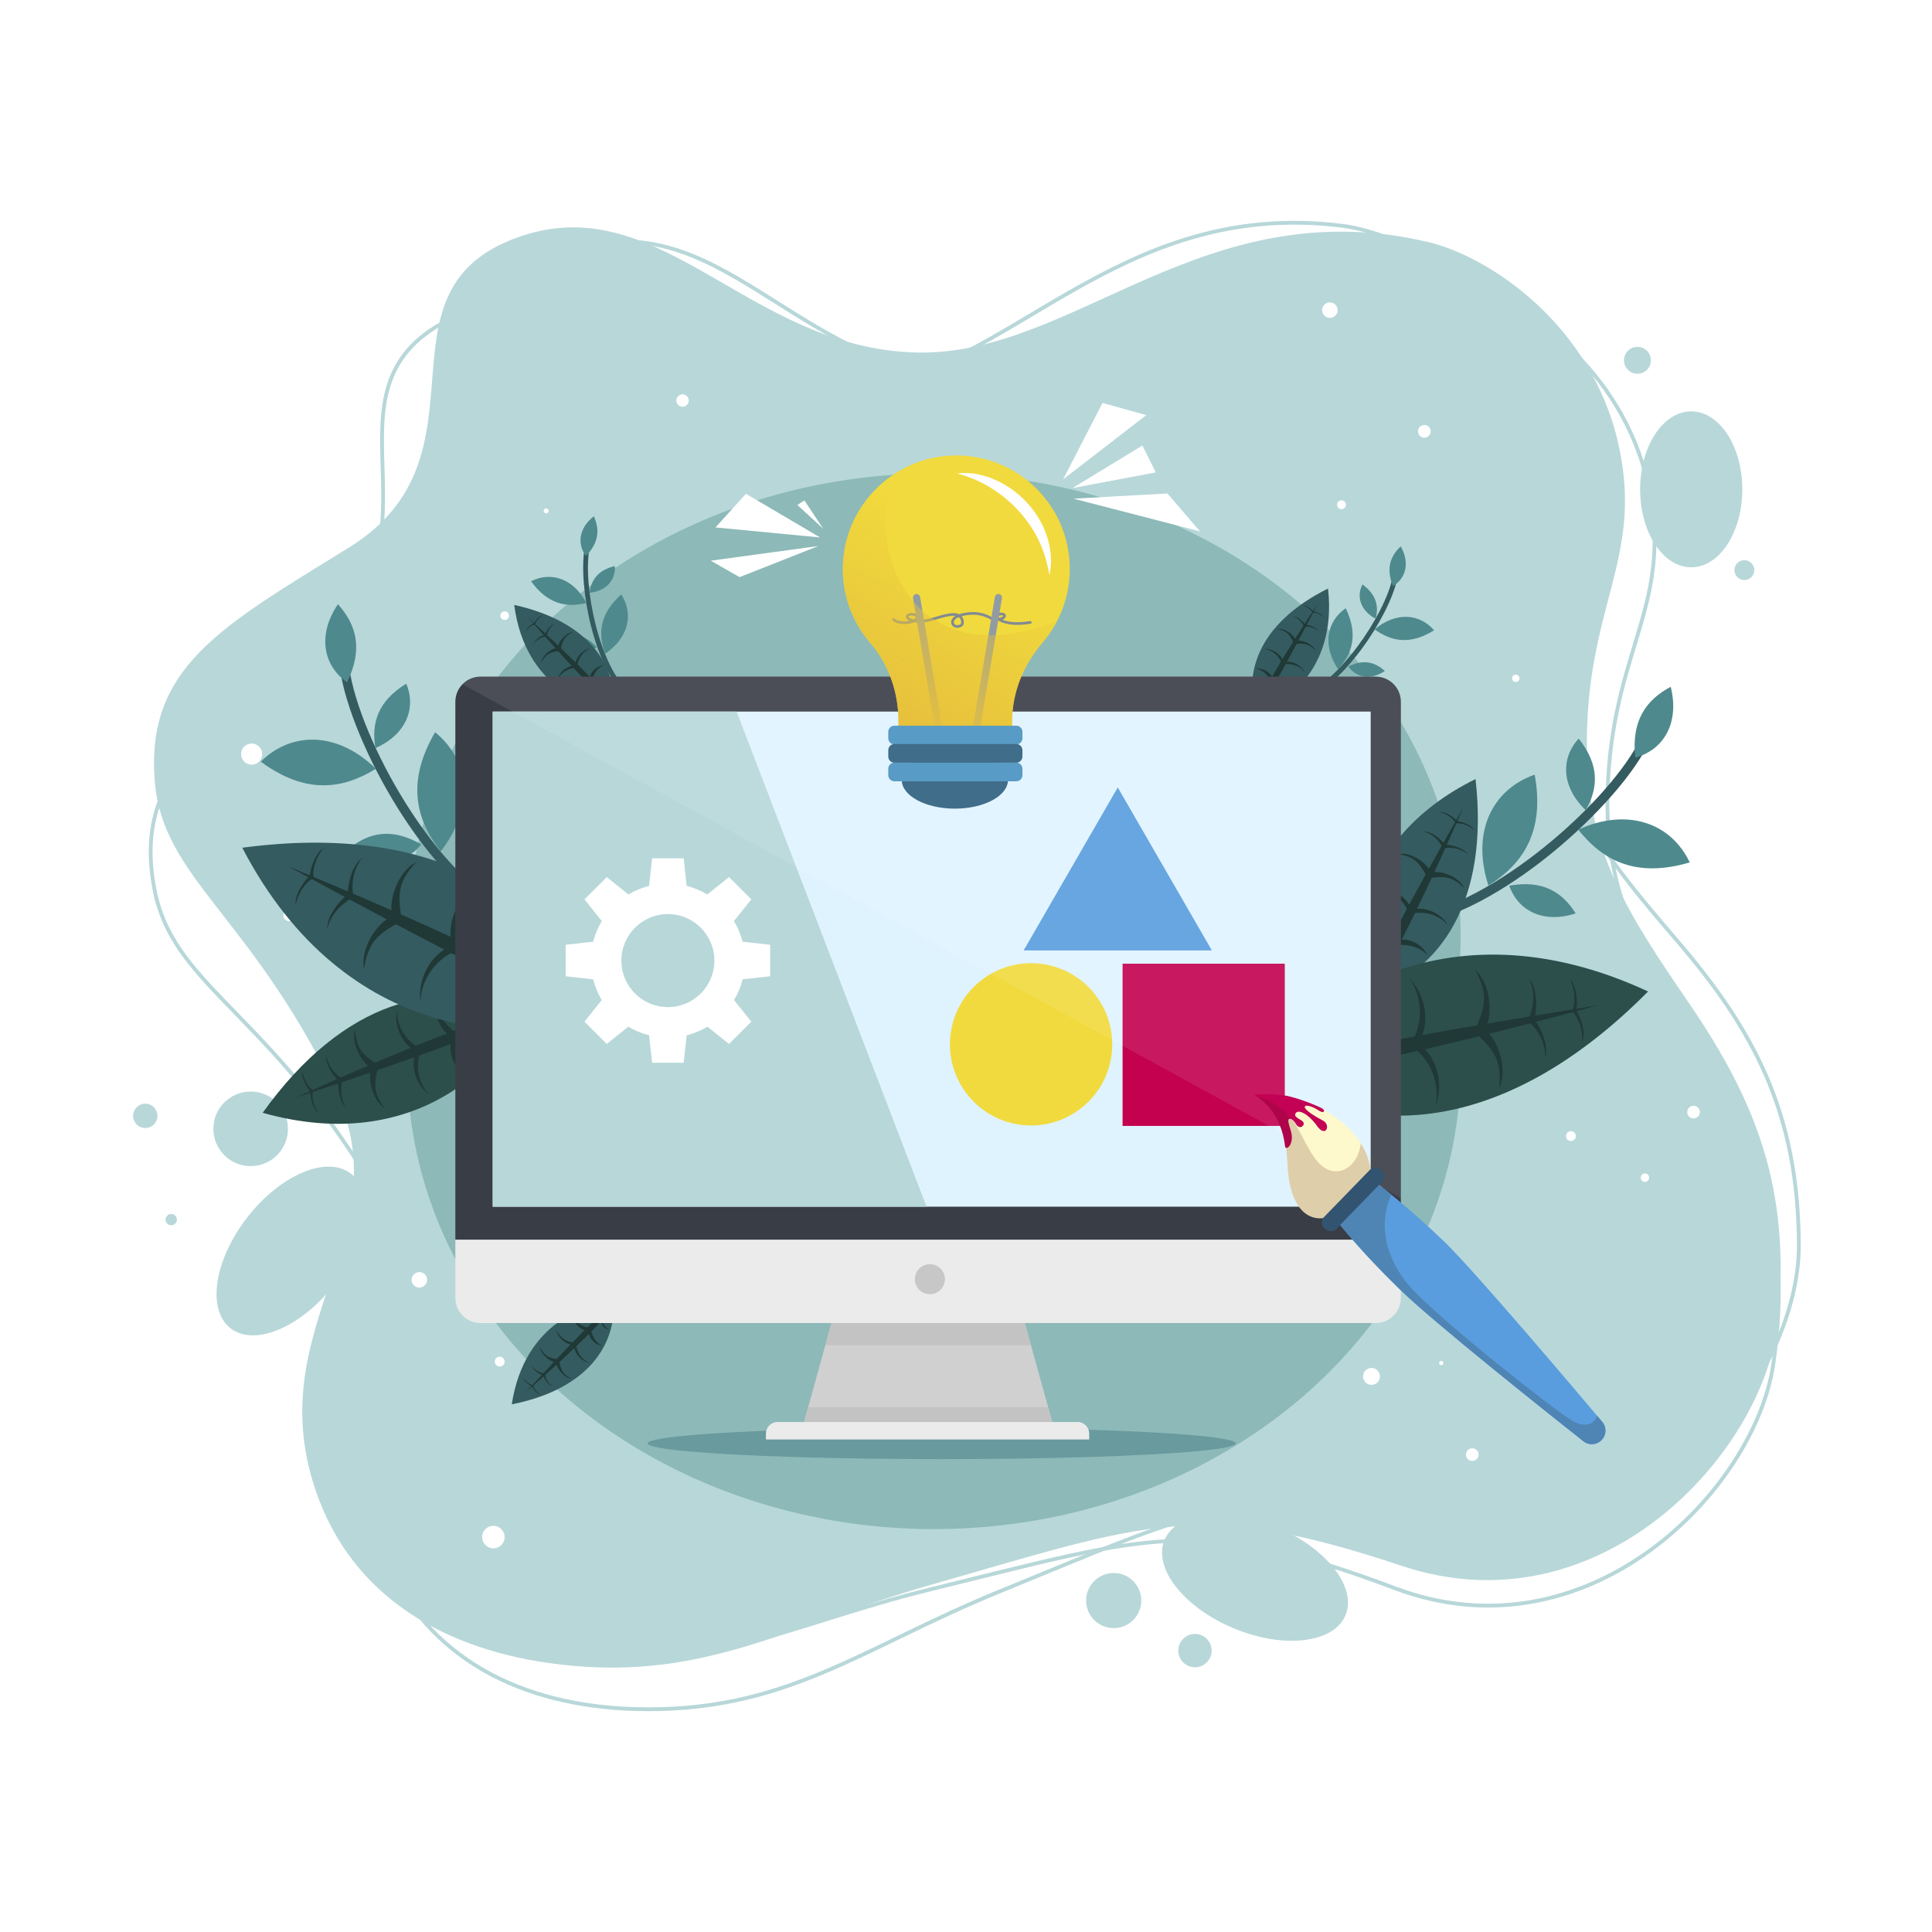 <?xml version="1.0" encoding="UTF-8" standalone="no"?>
<!-- Generator: Adobe Illustrator 27.5.0, SVG Export Plug-In . SVG Version: 6.00 Build 0)  -->

<svg
   version="1.1"
   x="0px"
   y="0px"
   viewBox="0 0 500 500"
   style="enable-background:new 0 0 500 500;"
   xml:space="preserve"
   id="svg196"
   sodipodi:docname="5823719_3012803.svg"
   inkscape:version="1.4 (86a8ad7, 2024-10-11)"
   xmlns:inkscape="http://www.inkscape.org/namespaces/inkscape"
   xmlns:sodipodi="http://sodipodi.sourceforge.net/DTD/sodipodi-0.dtd"
   xmlns="http://www.w3.org/2000/svg"
   xmlns:svg="http://www.w3.org/2000/svg"><defs
   id="defs196" /><sodipodi:namedview
   id="namedview196"
   pagecolor="#ffffff"
   bordercolor="#000000"
   borderopacity="0.25"
   inkscape:showpageshadow="2"
   inkscape:pageopacity="0.0"
   inkscape:pagecheckerboard="0"
   inkscape:deskcolor="#d1d1d1"
   inkscape:zoom="1.546"
   inkscape:cx="250"
   inkscape:cy="250"
   inkscape:window-width="1920"
   inkscape:window-height="991"
   inkscape:window-x="-9"
   inkscape:window-y="-9"
   inkscape:window-maximized="1"
   inkscape:current-layer="svg196" />
<g
   id="BACKGROUND">
	<rect
   style="fill:#FFFFFF;"
   width="500"
   height="500"
   id="rect1" />
</g>
<g
   id="OBJECTS"
   style="fill-rule:nonzero">
	<g
   id="g186"
   style="fill-rule:nonzero">
		<g
   id="g26"
   style="fill-rule:nonzero">
			<g
   id="g1"
   style="fill-rule:nonzero">
				<path
   style="fill:#B7D7D9;fill-rule:nonzero"
   d="M90.315,141.7c-33.231,20.533-52.632,31.005-50.252,60.519      c2.003,24.844,24.351,34.363,46.234,79.023c18.344,37.437-17.815,60.281-5.418,101.934c8.491,28.53,32.266,43.135,61.136,47.211      c39.142,5.526,60.949-9.397,98.959-20.257c56.35-16.1,69.183-22.428,121.853-4.871c51.424,17.141,93.685-29.397,97.209-62.87      c3.639-34.568-5.606-57.464-23.108-83.044c-15.561-22.743-25.934-38.493-26.247-65.308c-0.431-36.907,14.555-48.976,8.35-78.228      c-6.842-32.254-34.219-49.533-49.196-53.106c-58.285-13.902-91.77,29.457-132.583,28.53c-44.051-1-66.709-43.828-104.281-29.432      S128.43,118.149,90.315,141.7z"
   id="path1" />
			</g>
			<path
   style="fill:none;stroke:#B7D7D9;stroke-width:0.983;stroke-miterlimit:10;fill-rule:nonzero"
   d="M103.188,141.788     c-33.429,18.926-52.888,28.486-51.661,57.578c1.033,24.489,22.635,34.685,42.458,79.396c16.617,37.48-19.777,58.566-9.163,99.965     c7.27,28.356,30.083,43.603,58.3,48.695c38.256,6.904,60.248-6.939,98.008-16.179c55.98-13.699,68.83-19.434,119.926-0.198     c49.888,18.781,93.17-25.36,97.893-58.121c4.878-33.832-3.345-56.68-19.58-82.476c-14.435-22.935-24.035-38.803-23.333-65.166     c0.967-36.284,16.147-47.58,11.151-76.559c-5.509-31.953-31.761-49.964-46.344-54.039     c-56.752-15.856-91.29,25.491-131.362,23.043c-43.25-2.642-63.903-45.581-101.367-32.849     C110.65,77.61,141.53,120.08,103.188,141.788z"
   id="path2" />
			<path
   style="fill:none;stroke:#B7D7D9;stroke-width:0.983;stroke-miterlimit:10;fill-rule:nonzero"
   d="M82.612,165.632     c-30.284,23.635-48.126,35.951-42.635,64.547c4.622,24.071,27.489,30.981,53.668,72.291     c21.946,34.63-10.952,60.837,5.632,100.226c11.359,26.979,36.166,38.707,64.825,39.596c38.856,1.205,58.573-15.721,94.565-30.412     c53.358-21.78,65.225-29.342,118.594-17.826c52.108,11.243,88.43-38.781,88.285-71.881     c-0.149-34.182-11.641-55.573-31.492-78.702c-17.65-20.564-29.478-34.848-32.659-61.027c-4.378-36.032,8.977-49.437-0.225-77.367     c-10.146-30.797-38.761-44.752-53.785-46.639c-58.467-7.34-86.551,38.635-126.547,42.104     c-43.169,3.745-69.91-35.692-105.095-17.59S117.346,138.524,82.612,165.632z"
   id="path3" />
			<ellipse
   style="fill:#B7D7D9;fill-rule:nonzero"
   cx="437.686"
   cy="126.641"
   rx="13.22"
   ry="20.178"
   id="ellipse3" />
			<circle
   style="fill:#B7D7D9;fill-rule:nonzero"
   cx="423.77"
   cy="93.243"
   r="3.479"
   id="circle3" />
			
				<ellipse
   transform="matrix(0.383 -0.924 0.924 0.383 -176.736 551.915)"
   style="fill:#B7D7D9;fill-rule:nonzero"
   cx="324.648"
   cy="408.215"
   rx="14.226"
   ry="25.359"
   id="ellipse4" />
			<path
   style="fill:#B7D7D9;fill-rule:nonzero"
   d="M90.847,303.758c6.196,4.831,4.237,17.701-4.375,28.746     c-8.612,11.045-20.616,16.082-26.812,11.251c-6.196-4.831-4.237-17.701,4.375-28.746     C72.646,303.964,84.651,298.927,90.847,303.758z"
   id="path4" />
			<path
   style="fill:#B7D7D9;fill-rule:nonzero"
   d="M454.01,147.543c0,1.419-1.151,2.57-2.57,2.57c-1.419,0-2.57-1.151-2.57-2.57     c0-1.419,1.151-2.57,2.57-2.57C452.859,144.973,454.01,146.123,454.01,147.543z"
   id="path5" />
			<circle
   style="fill:#B7D7D9;fill-rule:nonzero"
   cx="288.226"
   cy="414.221"
   r="7.134"
   id="circle5" />
			<path
   style="fill:#B7D7D9;fill-rule:nonzero"
   d="M313.572,427.176c0,2.385-1.933,4.318-4.318,4.318c-2.385,0-4.318-1.933-4.318-4.318     c0-2.385,1.933-4.318,4.318-4.318C311.639,422.858,313.572,424.791,313.572,427.176z"
   id="path6" />
			<circle
   style="fill:#B7D7D9;fill-rule:nonzero"
   cx="64.871"
   cy="292.138"
   r="9.65"
   id="circle6" />
			<path
   style="fill:#B7D7D9;fill-rule:nonzero"
   d="M45.781,315.633c0,0.811-0.658,1.469-1.469,1.469s-1.468-0.658-1.468-1.469     s0.657-1.468,1.468-1.468S45.781,314.822,45.781,315.633z"
   id="path7" />
			<path
   style="fill:#B7D7D9;fill-rule:nonzero"
   d="M40.746,288.782c0,1.738-1.409,3.147-3.147,3.147c-1.738,0-3.147-1.409-3.147-3.147     c0-1.738,1.409-3.147,3.147-3.147C39.338,285.635,40.746,287.044,40.746,288.782z"
   id="path8" />
			<g
   id="g25"
   style="fill-rule:nonzero">
				<path
   style="fill:#FFFFFF;fill-rule:nonzero"
   d="M311.753,152.843c0,0.74-0.6,1.34-1.34,1.34c-0.74,0-1.34-0.6-1.34-1.34      c0-0.74,0.6-1.34,1.34-1.34C311.153,151.502,311.753,152.102,311.753,152.843z"
   id="path9" />
				<path
   style="fill:#FFFFFF;fill-rule:nonzero"
   d="M348.322,130.633c0,0.634-0.514,1.149-1.149,1.149c-0.634,0-1.149-0.514-1.149-1.149      c0-0.634,0.514-1.149,1.149-1.149C347.808,129.484,348.322,129.999,348.322,130.633z"
   id="path10" />
				<path
   style="fill:#FFFFFF;fill-rule:nonzero"
   d="M329.559,157.821c0,0.317-0.257,0.574-0.574,0.574c-0.317,0-0.574-0.257-0.574-0.574      c0-0.317,0.257-0.574,0.574-0.574C329.302,157.246,329.559,157.503,329.559,157.821z"
   id="path11" />
				<path
   style="fill:#FFFFFF;fill-rule:nonzero"
   d="M393.244,175.539c0,0.532-0.431,0.963-0.963,0.963c-0.532,0-0.963-0.431-0.963-0.963      c0-0.532,0.431-0.963,0.963-0.963C392.813,174.576,393.244,175.007,393.244,175.539z"
   id="path12" />
				<circle
   style="fill:#FFFFFF;fill-rule:nonzero"
   cx="225.903"
   cy="156.446"
   r="1.444"
   id="circle12" />
				<path
   style="fill:#FFFFFF;fill-rule:nonzero"
   d="M201.676,154.842c0,0.62-0.503,1.123-1.123,1.123c-0.62,0-1.123-0.503-1.123-1.123      c0-0.62,0.503-1.123,1.123-1.123C201.174,153.719,201.676,154.221,201.676,154.842z"
   id="path13" />
				<path
   style="fill:#FFFFFF;fill-rule:nonzero"
   d="M178.252,103.661c0,0.886-0.718,1.604-1.604,1.604c-0.886,0-1.604-0.718-1.604-1.604      s0.718-1.604,1.604-1.604C177.534,102.056,178.252,102.775,178.252,103.661z"
   id="path14" />
				<path
   style="fill:#FFFFFF;fill-rule:nonzero"
   d="M141.992,132.219c0,0.354-0.287,0.642-0.642,0.642c-0.354,0-0.642-0.287-0.642-0.642      s0.287-0.642,0.642-0.642C141.705,131.578,141.992,131.865,141.992,132.219z"
   id="path15" />
				<path
   style="fill:#FFFFFF;fill-rule:nonzero"
   d="M131.724,159.334c0,0.62-0.503,1.123-1.123,1.123c-0.62,0-1.123-0.503-1.123-1.123      c0-0.62,0.503-1.123,1.123-1.123C131.221,158.211,131.724,158.714,131.724,159.334z"
   id="path16" />
				<circle
   style="fill:#FFFFFF;fill-rule:nonzero"
   cx="74.789"
   cy="236.93"
   r="1.459"
   id="circle16" />
				<circle
   style="fill:#FFFFFF;fill-rule:nonzero"
   cx="65.123"
   cy="195.163"
   r="2.736"
   id="circle17" />
				<path
   style="fill:#FFFFFF;fill-rule:nonzero"
   d="M117.833,307.697c0,0.604-0.49,1.094-1.094,1.094c-0.604,0-1.094-0.49-1.094-1.094      s0.49-1.094,1.094-1.094C117.343,306.602,117.833,307.092,117.833,307.697z"
   id="path17" />
				<path
   style="fill:#FFFFFF;fill-rule:nonzero"
   d="M110.537,331.225c0,1.108-0.898,2.006-2.006,2.006c-1.108,0-2.006-0.898-2.006-2.006      c0-1.108,0.898-2.006,2.006-2.006C109.639,329.218,110.537,330.117,110.537,331.225z"
   id="path18" />
				<path
   style="fill:#FFFFFF;fill-rule:nonzero"
   d="M130.6,352.382c0,0.705-0.572,1.277-1.277,1.277c-0.705,0-1.277-0.572-1.277-1.277      c0-0.705,0.572-1.277,1.277-1.277C130.029,351.105,130.6,351.677,130.6,352.382z"
   id="path19" />
				<circle
   style="fill:#FFFFFF;fill-rule:nonzero"
   cx="354.938"
   cy="356.212"
   r="2.189"
   id="circle19" />
				<path
   style="fill:#FFFFFF;fill-rule:nonzero"
   d="M373.542,352.746c0,0.302-0.245,0.547-0.547,0.547c-0.302,0-0.547-0.245-0.547-0.547      c0-0.302,0.245-0.547,0.547-0.547C373.297,352.199,373.542,352.444,373.542,352.746z"
   id="path20" />
				<circle
   style="fill:#FFFFFF;fill-rule:nonzero"
   cx="381.02"
   cy="376.457"
   r="1.641"
   id="circle20" />
				<path
   style="fill:#FFFFFF;fill-rule:nonzero"
   d="M426.799,304.778c0,0.604-0.49,1.094-1.094,1.094s-1.094-0.49-1.094-1.094      s0.49-1.094,1.094-1.094S426.799,304.174,426.799,304.778z"
   id="path21" />
				<path
   style="fill:#FFFFFF;fill-rule:nonzero"
   d="M407.831,294.017c0,0.705-0.572,1.277-1.277,1.277s-1.277-0.572-1.277-1.277      s0.572-1.277,1.277-1.277S407.831,293.312,407.831,294.017z"
   id="path22" />
				<circle
   style="fill:#FFFFFF;fill-rule:nonzero"
   cx="438.29"
   cy="287.816"
   r="1.641"
   id="circle22" />
				<path
   style="fill:#FFFFFF;fill-rule:nonzero"
   d="M370.259,111.629c0,0.907-0.735,1.642-1.641,1.642c-0.907,0-1.642-0.735-1.642-1.642      c0-0.907,0.735-1.642,1.642-1.642C369.524,109.987,370.259,110.722,370.259,111.629z"
   id="path23" />
				<circle
   style="fill:#FFFFFF;fill-rule:nonzero"
   cx="344.177"
   cy="80.258"
   r="2.006"
   id="circle23" />
				<path
   style="fill:#FFFFFF;fill-rule:nonzero"
   d="M174.926,353.612c0,0.604-0.49,1.094-1.094,1.094s-1.094-0.49-1.094-1.094      s0.49-1.094,1.094-1.094S174.926,353.008,174.926,353.612z"
   id="path24" />
				<path
   style="fill:#FFFFFF;fill-rule:nonzero"
   d="M130.6,397.797c0,1.612-1.307,2.918-2.918,2.918c-1.612,0-2.918-1.306-2.918-2.918      s1.307-2.918,2.918-2.918C129.294,394.878,130.6,396.185,130.6,397.797z"
   id="path25" />
			</g>
		</g>
		<g
   id="g185"
   style="fill-rule:nonzero">
			<ellipse
   style="fill:#8DBAB8;fill-rule:nonzero"
   cx="241.721"
   cy="242.363"
   rx="136.295"
   ry="119.832"
   id="ellipse26" />
			<ellipse
   style="fill:#8DBAB8;fill-rule:nonzero"
   cx="241.721"
   cy="275.895"
   rx="136.295"
   ry="119.832"
   id="ellipse27" />
			<ellipse
   style="fill:#699A9E;fill-rule:nonzero"
   cx="243.71"
   cy="373.545"
   rx="76.104"
   ry="4.078"
   id="ellipse28" />
			<g
   id="g33"
   style="fill-rule:nonzero">
				<path
   style="fill:#345B60;fill-rule:nonzero"
   d="M362.547,239.668c13.599-0.507,28.895-10.921,36.802-17.082      c11.73-9.142,22.243-20.599,26.783-29.187l-2.146-1.135c-8.88,16.798-40.643,44.2-61.529,44.977L362.547,239.668z"
   id="path28" />
				<path
   style="fill:#4D898D;fill-rule:nonzero"
   d="M432.372,177.744c2.323,9.17-1.676,16.287-9.163,18.331      C422.131,186.333,426.156,181.076,432.372,177.744z"
   id="path29" />
				<path
   style="fill:#4D898D;fill-rule:nonzero"
   d="M408.445,214.7c12.643-5.73,23.959-1.796,28.85,8.488      C423.503,227.268,414.867,222.817,408.445,214.7z"
   id="path30" />
				<path
   style="fill:#4D898D;fill-rule:nonzero"
   d="M410.387,209.674c-6.222-5.925-6.591-13.332-1.824-18.525      C414.104,198.117,413.554,204.106,410.387,209.674z"
   id="path31" />
				<path
   style="fill:#4D898D;fill-rule:nonzero"
   d="M407.775,236.387c-8.166,2.671-14.863-0.514-17.177-7.173      C399.36,227.636,404.372,230.959,407.775,236.387z"
   id="path32" />
				<path
   style="fill:#4D898D;fill-rule:nonzero"
   d="M385.209,229.176c-4.466-13.639,0.851-24.826,11.971-28.694      C399.82,215.115,394.274,223.49,385.209,229.176z"
   id="path33" />
			</g>
			<g
   id="g39"
   style="fill-rule:nonzero">
				<path
   style="fill:#345B60;fill-rule:nonzero"
   d="M131.65,237.786c-12.517-5.076-23.264-19.969-28.557-28.395      c-7.851-12.5-13.782-26.749-15.111-36.299l2.387-0.333c2.6,18.679,22.962,54.997,42.187,62.792L131.65,237.786z"
   id="path34" />
				<path
   style="fill:#4D898D;fill-rule:nonzero"
   d="M87.458,156.373c-5.272,7.769-3.949,15.764,2.345,20.205      C94.106,167.854,92.131,161.586,87.458,156.373z"
   id="path35" />
				<path
   style="fill:#4D898D;fill-rule:nonzero"
   d="M97.275,198.954c-9.857-9.626-21.747-9.786-29.791-1.845      C78.972,205.584,88.536,204.354,97.275,198.954z"
   id="path36" />
				<path
   style="fill:#4D898D;fill-rule:nonzero"
   d="M97.164,193.607c7.811-3.423,10.662-10.209,7.971-16.667      C97.607,181.566,96.094,187.339,97.164,193.607z"
   id="path37" />
				<path
   style="fill:#4D898D;fill-rule:nonzero"
   d="M90.56,219.415c6.715,5.256,14.042,4.551,18.454-0.879      C101.374,214.099,95.572,215.502,90.56,219.415z"
   id="path38" />
				<path
   style="fill:#4D898D;fill-rule:nonzero"
   d="M114.056,220.325c8.783-11.214,7.609-23.452-1.458-30.825      C105.182,202.26,107.523,211.952,114.056,220.325z"
   id="path39" />
			</g>
			<g
   id="g45"
   style="fill-rule:nonzero">
				<path
   style="fill:#345B60;fill-rule:nonzero"
   d="M162.475,180.525c-5.334-4.47-8.247-13.473-9.509-18.442c-1.872-7.372-2.525-15.297-1.666-20.19      l1.223,0.214c-1.681,9.57,2.556,30.601,10.749,37.465L162.475,180.525z"
   id="path40" />
				<path
   style="fill:#4D898D;fill-rule:nonzero"
   d="M153.689,133.613c-3.814,2.975-4.431,7.105-2.047,10.279      C155.132,140.294,155.156,136.908,153.689,133.613z"
   id="path41" />
				<path
   style="fill:#4D898D;fill-rule:nonzero"
   d="M151.765,156.045c-3.31-6.28-9.115-8.24-14.316-5.619      C141.741,156.4,146.625,157.31,151.765,156.045z"
   id="path42" />
				<path
   style="fill:#4D898D;fill-rule:nonzero"
   d="M152.557,153.406c4.372-0.442,6.843-3.319,6.546-6.911      C154.679,147.572,153.024,150.163,152.557,153.406z"
   id="path43" />
				<path
   style="fill:#4D898D;fill-rule:nonzero"
   d="M145.235,165.016c2.461,3.64,6.165,4.454,9.188,2.489      C151.378,164.12,148.311,163.89,145.235,165.016z"
   id="path44" />
				<path
   style="fill:#4D898D;fill-rule:nonzero"
   d="M156.611,169.18c6.081-4.109,7.442-10.296,4.163-15.345      C155.119,158.918,154.733,164.04,156.611,169.18z"
   id="path45" />
			</g>
			<g
   id="g51"
   style="fill-rule:nonzero">
				<path
   style="fill:#345B60;fill-rule:nonzero"
   d="M336.557,181.457c6.632-2.11,12.745-9.333,15.799-13.451c4.53-6.109,8.144-13.193,9.207-18.046      l-1.213-0.266c-2.079,9.492-13.983,27.339-24.169,30.578L336.557,181.457z"
   id="path46" />
				<path
   style="fill:#4D898D;fill-rule:nonzero"
   d="M362.497,141.393c2.399,4.201,1.401,8.255-2.009,10.286      C358.625,147.026,359.889,143.885,362.497,141.393z"
   id="path47" />
				<path
   style="fill:#4D898D;fill-rule:nonzero"
   d="M355.76,162.877c5.446-4.553,11.561-4.162,15.377,0.237      C364.899,167.01,360.035,165.998,355.76,162.877z"
   id="path48" />
				<path
   style="fill:#4D898D;fill-rule:nonzero"
   d="M356.03,160.134c-3.876-2.069-5.071-5.668-3.432-8.879      C356.281,153.931,356.829,156.957,356.03,160.134z"
   id="path49" />
				<path
   style="fill:#4D898D;fill-rule:nonzero"
   d="M358.396,173.655c-3.659,2.433-7.395,1.779-9.445-1.186      C353.053,170.494,355.977,171.445,358.396,173.655z"
   id="path50" />
				<path
   style="fill:#4D898D;fill-rule:nonzero"
   d="M346.29,173.188c-4.066-6.11-2.976-12.35,1.975-15.777      C351.567,164.261,349.979,169.146,346.29,173.188z"
   id="path51" />
			</g>
			<g
   id="g67"
   style="fill-rule:nonzero">
				<path
   style="fill:#345B60;fill-rule:nonzero"
   d="M353.892,257.482c19.036-5.8,31.527-24.498,27.974-55.859      C349.041,217.831,349.06,247.518,353.892,257.482z"
   id="path52" />
				<path
   style="fill:#203936;fill-rule:nonzero"
   d="M353.892,257.482c3.69-3.05,13.214-21.946,24.763-48.388      C363.958,234.911,354.47,252.426,353.892,257.482z"
   id="path53" />
				<g
   id="g60"
   style="fill-rule:nonzero">
					<g
   id="g59"
   style="fill-rule:nonzero">
						<path
   style="fill:#203936;fill-rule:nonzero"
   d="M357.089,250.575c-0.334-2.078-2.446-3.98-4.417-3.703c3.147-1.323,4.738,2.58,4.738,2.58        L357.089,250.575z"
   id="path54" />
						<path
   style="fill:#203936;fill-rule:nonzero"
   d="M360.3,244.206c-1.762-3.42-4.868-5.212-7.135-5.246c5.373-0.982,7.944,3.744,7.944,3.744        L360.3,244.206z"
   id="path55" />
						<path
   style="fill:#203936;fill-rule:nonzero"
   d="M364.49,236.143c-1.209-3.274-4.361-5.788-8.096-6.09c4.506-0.382,7.964,2.656,8.754,5.051        C364.912,235.663,364.49,236.143,364.49,236.143z"
   id="path56" />
						<path
   style="fill:#203936;fill-rule:nonzero"
   d="M369.235,226.865c-1.966-3.769-3.322-5.131-7.447-5.86c3.676-0.6,7.694,2.673,8.262,4.448        C369.747,226.379,369.235,226.865,369.235,226.865z"
   id="path57" />
						<path
   style="fill:#203936;fill-rule:nonzero"
   d="M373.375,219.439c-0.947-2.023-2.816-3.786-5.08-4.292c2.899-0.007,5.461,3.18,5.461,3.18        L373.375,219.439z"
   id="path58" />
						<path
   style="fill:#203936;fill-rule:nonzero"
   d="M376.646,212.965c-0.719-1.313-2.504-2.514-4.239-2.842c2.16-0.23,4.585,2.24,4.585,2.24        L376.646,212.965z"
   id="path59" />
					</g>
				</g>
				<g
   id="g66"
   style="fill-rule:nonzero">
					<g
   id="g65"
   style="fill-rule:nonzero">
						<path
   style="fill:#203936;fill-rule:nonzero"
   d="M357.815,251.017c1.878-0.95,4.658-0.358,5.591,1.4c-0.778-3.324-4.871-2.32-4.871-2.32        L357.815,251.017z"
   id="path60" />
						<path
   style="fill:#203936;fill-rule:nonzero"
   d="M361.083,244.677c3.802-0.582,7.077,0.879,8.437,2.694c-2.361-4.925-7.696-4.231-7.696-4.231        L361.083,244.677z"
   id="path61" />
						<path
   style="fill:#203936;fill-rule:nonzero"
   d="M365.148,236.55c3.36-0.945,7.246,0.13,9.684,2.976c-2.337-3.871-6.827-4.886-9.229-4.118        C365.289,235.927,365.148,236.55,365.148,236.55z"
   id="path62" />
						<path
   style="fill:#203936;fill-rule:nonzero"
   d="M369.87,227.261c4.205-0.623,6.104-0.324,9.117,2.585c-1.673-3.328-6.682-4.657-8.453-4.074        C369.963,226.561,369.87,227.261,369.87,227.261z"
   id="path63" />
						<path
   style="fill:#203936;fill-rule:nonzero"
   d="M373.449,219.548c2.193-0.422,4.718,0.056,6.457,1.591c-1.697-2.35-5.781-2.552-5.781-2.552        L373.449,219.548z"
   id="path64" />
						<path
   style="fill:#203936;fill-rule:nonzero"
   d="M376.767,213.099c1.485-0.189,3.506,0.551,4.79,1.762c-1.082-1.883-4.506-2.395-4.506-2.395        L376.767,213.099z"
   id="path65" />
					</g>
				</g>
			</g>
			<g
   id="g82"
   style="fill-rule:nonzero">
				<path
   style="fill:#2D4F4C;fill-rule:nonzero"
   d="M134.093,262.123c-20.481-9.587-45.251-3.308-66.112,25.867      C108.02,299.284,130.591,274.21,134.093,262.123z"
   id="path67" />
				<path
   style="fill:#203936;fill-rule:nonzero"
   d="M134.093,262.123c-5.435-0.233-27.852,8.471-57.718,22.003      C108.424,273.517,129.759,265.951,134.093,262.123z"
   id="path68" />
				<g
   id="g75"
   style="fill-rule:nonzero">
					<g
   id="g74"
   style="fill-rule:nonzero">
						<path
   style="fill:#203936;fill-rule:nonzero"
   d="M126.14,265.522c-1.299,2.008-0.963,5.221,0.911,6.487c-3.662-1.278-2.036-5.783-2.036-5.783        L126.14,265.522z"
   id="path69" />
						<path
   style="fill:#203936;fill-rule:nonzero"
   d="M118.583,268.454c-1.115,4.227,0.144,8.103,2.032,9.857c-5.283-3.259-3.857-9.205-3.857-9.205        L118.583,268.454z"
   id="path70" />
						<path
   style="fill:#203936;fill-rule:nonzero"
   d="M108.912,272.073c-1.471,3.683-0.722,8.204,2.2,11.301c-4.094-3.105-4.702-8.301-3.546-10.924        C108.19,272.157,108.912,272.073,108.912,272.073z"
   id="path71" />
						<path
   style="fill:#203936;fill-rule:nonzero"
   d="M97.848,276.294c-1.208,4.677-1.099,6.858,1.827,10.613c-3.56-2.29-4.461-8.11-3.589-10.041        C97.046,276.314,97.848,276.294,97.848,276.294z"
   id="path72" />
						<path
   style="fill:#203936;fill-rule:nonzero"
   d="M88.703,279.412c-0.74,2.427-0.503,5.338,1.023,7.488c-2.452-2.2-2.19-6.84-2.19-6.84        L88.703,279.412z"
   id="path73" />
						<path
   style="fill:#203936;fill-rule:nonzero"
   d="M81.017,282.388c-0.391,1.655,0.201,4.027,1.416,5.624c-1.998-1.449-2.166-5.379-2.166-5.379        L81.017,282.388z"
   id="path74" />
					</g>
				</g>
				<g
   id="g81"
   style="fill-rule:nonzero">
					<g
   id="g80"
   style="fill-rule:nonzero">
						<path
   style="fill:#203936;fill-rule:nonzero"
   d="M125.863,264.596c-2.308-0.627-4.204-3.242-3.654-5.436c-1.872,3.397,2.347,5.664,2.347,5.664        L125.863,264.596z"
   id="path75" />
						<path
   style="fill:#203936;fill-rule:nonzero"
   d="M118.281,267.461c-3.653-2.401-5.305-6.126-5.072-8.693c-1.755,5.954,3.278,9.427,3.278,9.427        L118.281,267.461z"
   id="path76" />
						<path
   style="fill:#203936;fill-rule:nonzero"
   d="M108.666,271.228c-3.555-1.759-6.017-5.624-5.91-9.88c-0.973,5.046,2.045,9.319,4.657,10.498        C108.072,271.647,108.666,271.228,108.666,271.228z"
   id="path77" />
						<path
   style="fill:#203936;fill-rule:nonzero"
   d="M97.612,275.476c-4.023-2.674-5.399-4.37-5.728-9.119c-1.12,4.082,2.097,9.015,4.035,9.87        C97.002,275.997,97.612,275.476,97.612,275.476z"
   id="path78" />
						<path
   style="fill:#203936;fill-rule:nonzero"
   d="M88.724,279.263c-2.172-1.312-3.94-3.636-4.241-6.256c-0.355,3.275,2.938,6.553,2.938,6.553        L88.724,279.263z"
   id="path79" />
						<path
   style="fill:#203936;fill-rule:nonzero"
   d="M81.016,282.183c-1.397-0.97-2.54-3.132-2.703-5.132c-0.52,2.413,1.981,5.45,1.981,5.45        L81.016,282.183z"
   id="path80" />
					</g>
				</g>
			</g>
			<g
   id="g97"
   style="fill-rule:nonzero">
				<path
   style="fill:#345B60;fill-rule:nonzero"
   d="M152.547,262.19c-9.835-30.135-40.006-49.442-89.841-42.798      C89.55,271.161,136.83,270.198,152.547,262.19z"
   id="path82" />
				<path
   style="fill:#203936;fill-rule:nonzero"
   d="M152.547,262.19c-4.973-5.78-35.367-20.357-77.841-37.92      C116.284,246.867,144.477,261.429,152.547,262.19z"
   id="path83" />
				<g
   id="g90"
   style="fill-rule:nonzero">
					<g
   id="g89"
   style="fill-rule:nonzero">
						<path
   style="fill:#203936;fill-rule:nonzero"
   d="M141.446,257.316c-3.299,0.597-6.262,4.021-5.759,7.151c-2.205-4.97,3.96-7.627,3.96-7.627        L141.446,257.316z"
   id="path84" />
						<path
   style="fill:#203936;fill-rule:nonzero"
   d="M131.203,252.401c-5.391,2.913-8.148,7.916-8.131,11.529c-1.733-8.526,5.714-12.77,5.714-12.77        L131.203,252.401z"
   id="path85" />
						<path
   style="fill:#203936;fill-rule:nonzero"
   d="M118.229,245.982c-5.177,2.028-9.082,7.128-9.445,13.085c-0.751-7.164,3.979-12.767,7.769-14.1        C117.451,245.325,118.229,245.982,118.229,245.982z"
   id="path86" />
						<path
   style="fill:#203936;fill-rule:nonzero"
   d="M103.304,238.716c-5.941,3.249-8.067,5.452-9.099,12.044        c-1.072-5.836,4.016-12.337,6.825-13.297C102.514,237.916,103.304,238.716,103.304,238.716z"
   id="path87" />
						<path
   style="fill:#203936;fill-rule:nonzero"
   d="M91.347,232.356c-3.192,1.571-5.941,4.604-6.676,8.226c-0.101-4.617,4.893-8.798,4.893-8.798        L91.347,232.356z"
   id="path88" />
						<path
   style="fill:#203936;fill-rule:nonzero"
   d="M80.934,227.349c-2.068,1.187-3.925,4.068-4.393,6.841c-0.435-3.432,3.424-7.372,3.424-7.372        L80.934,227.349z"
   id="path89" />
					</g>
				</g>
				<g
   id="g96"
   style="fill-rule:nonzero">
					<g
   id="g95"
   style="fill-rule:nonzero">
						<path
   style="fill:#203936;fill-rule:nonzero"
   d="M142.127,256.146c-1.572-2.961-0.716-7.407,2.055-8.949c-5.269,1.343-3.541,7.831-3.541,7.831        L142.127,256.146z"
   id="path90" />
						<path
   style="fill:#203936;fill-rule:nonzero"
   d="M131.927,251.14c-1.047-6.037,1.177-11.299,4.025-13.521c-7.77,3.914-6.496,12.39-6.496,12.39        L131.927,251.14z"
   id="path91" />
						<path
   style="fill:#203936;fill-rule:nonzero"
   d="M118.857,244.92c-1.61-5.321-0.02-11.545,4.435-15.517c-6.092,3.843-7.568,11.026-6.269,14.828        C117.859,244.715,118.857,244.92,118.857,244.92z"
   id="path92" />
						<path
   style="fill:#203936;fill-rule:nonzero"
   d="M103.914,237.692c-1.124-6.677-0.708-9.711,3.831-14.601        c-5.247,2.769-7.207,10.788-6.223,13.59C102.796,237.566,103.914,237.692,103.914,237.692z"
   id="path93" />
						<path
   style="fill:#203936;fill-rule:nonzero"
   d="M91.519,232.234c-0.741-3.479-0.06-7.515,2.331-10.334c-3.69,2.777-3.883,9.288-3.883,9.288        L91.519,232.234z"
   id="path94" />
						<path
   style="fill:#203936;fill-rule:nonzero"
   d="M81.143,227.152c-0.347-2.359,0.766-5.6,2.656-7.684c-2.965,1.782-3.673,7.251-3.673,7.251        L81.143,227.152z"
   id="path95" />
					</g>
				</g>
			</g>
			<g
   id="g112"
   style="fill-rule:nonzero">
				<path
   style="fill:#345B60;fill-rule:nonzero"
   d="M158.934,182.845c0.396-11.738-7.659-22.284-25.851-26.289      C135.865,177.981,152.447,183.64,158.934,182.845z"
   id="path97" />
				<path
   style="fill:#203936;fill-rule:nonzero"
   d="M158.934,182.845c-0.999-2.643-9.732-11.571-22.292-23.07      C148.252,172.913,156.221,181.557,158.934,182.845z"
   id="path98" />
				<g
   id="g105"
   style="fill-rule:nonzero">
					<g
   id="g104"
   style="fill-rule:nonzero">
						<path
   style="fill:#203936;fill-rule:nonzero"
   d="M155.687,179.741c-1.224-0.21-2.69,0.606-2.911,1.76c-0.138-2.01,2.346-2.153,2.346-2.153        L155.687,179.741z"
   id="path99" />
						<path
   style="fill:#203936;fill-rule:nonzero"
   d="M152.744,176.731c-2.246,0.331-3.84,1.723-4.292,2.983c0.478-3.188,3.608-3.721,3.608-3.721        L152.744,176.731z"
   id="path100" />
						<path
   style="fill:#203936;fill-rule:nonzero"
   d="M149.041,172.852c-2.059,0.05-4.065,1.33-4.947,3.358c0.647-2.589,3.004-3.94,4.492-3.924        C148.853,172.524,149.041,172.852,149.041,172.852z"
   id="path101" />
						<path
   style="fill:#203936;fill-rule:nonzero"
   d="M144.766,168.43c-2.48,0.378-3.5,0.875-4.695,3.039c0.367-2.167,2.962-3.786,4.062-3.764        C144.593,168.051,144.766,168.43,144.766,168.43z"
   id="path102" />
						<path
   style="fill:#203936;fill-rule:nonzero"
   d="M141.41,164.7c-1.31,0.142-2.652,0.849-3.367,2.017c0.55-1.62,2.819-2.442,2.819-2.442        L141.41,164.7z"
   id="path103" />
						<path
   style="fill:#203936;fill-rule:nonzero"
   d="M138.42,161.637c-0.87,0.151-1.882,0.918-2.396,1.825c0.284-1.25,2.127-2.132,2.127-2.132        L138.42,161.637z"
   id="path104" />
					</g>
				</g>
				<g
   id="g111"
   style="fill-rule:nonzero">
					<g
   id="g110"
   style="fill-rule:nonzero">
						<path
   style="fill:#203936;fill-rule:nonzero"
   d="M156.072,179.419c-0.172-1.23,0.69-2.669,1.85-2.855c-2.004-0.201-2.226,2.277-2.226,2.277        L156.072,179.419z"
   id="path105" />
						<path
   style="fill:#203936;fill-rule:nonzero"
   d="M153.156,176.384c0.401-2.235,1.842-3.784,3.115-4.197c-3.201,0.378-3.832,3.49-3.832,3.49        L153.156,176.384z"
   id="path106" />
						<path
   style="fill:#203936;fill-rule:nonzero"
   d="M149.394,172.561c0.114-2.057,1.457-4.022,3.511-4.84c-2.608,0.566-4.032,2.879-4.062,4.367        C149.073,172.364,149.394,172.561,149.394,172.561z"
   id="path107" />
						<path
   style="fill:#203936;fill-rule:nonzero"
   d="M145.109,168.15c0.455-2.467,0.984-3.471,3.185-4.597c-2.178,0.299-3.877,2.842-3.889,3.942        C144.735,167.965,145.109,168.15,145.109,168.15z"
   id="path108" />
						<path
   style="fill:#203936;fill-rule:nonzero"
   d="M141.485,164.679c0.183-1.305,0.932-2.624,2.122-3.302c-1.637,0.499-2.529,2.741-2.529,2.741        L141.485,164.679z"
   id="path109" />
						<path
   style="fill:#203936;fill-rule:nonzero"
   d="M138.517,161.594c0.178-0.865,0.977-1.852,1.899-2.338c-1.258,0.245-2.198,2.059-2.198,2.059        L138.517,161.594z"
   id="path110" />
					</g>
				</g>
			</g>
			<g
   id="g127"
   style="fill-rule:nonzero">
				<path
   style="fill:#345B60;fill-rule:nonzero"
   d="M324.944,184.07c-3.216-11.296,2.058-23.474,18.746-31.749      C346.158,173.785,331.431,183.277,324.944,184.07z"
   id="path112" />
				<path
   style="fill:#203936;fill-rule:nonzero"
   d="M324.944,184.07c0.331-2.806,6.653-13.576,16.068-27.766      C332.914,171.855,327.266,182.165,324.944,184.07z"
   id="path113" />
				<g
   id="g120"
   style="fill-rule:nonzero">
					<g
   id="g119"
   style="fill-rule:nonzero">
						<path
   style="fill:#203936;fill-rule:nonzero"
   d="M327.346,180.274c1.137-0.499,2.756-0.061,3.25,1.005c-0.351-1.984-2.796-1.524-2.796-1.524        L327.346,180.274z"
   id="path114" />
						<path
   style="fill:#203936;fill-rule:nonzero"
   d="M329.476,176.643c2.26-0.221,4.142,0.746,4.885,1.859c-1.232-2.979-4.399-2.741-4.399-2.741        L329.476,176.643z"
   id="path115" />
						<path
   style="fill:#203936;fill-rule:nonzero"
   d="M332.133,171.985c2.01-0.449,4.266,0.31,5.611,2.065c-1.252-2.357-3.866-3.099-5.306-2.724        C332.236,171.622,332.133,171.985,332.133,171.985z"
   id="path116" />
						<path
   style="fill:#203936;fill-rule:nonzero"
   d="M335.215,166.663c2.498-0.232,3.607,0.005,5.289,1.817c-0.879-2.015-3.788-2.96-4.85-2.673        C335.292,166.253,335.215,166.663,335.215,166.663z"
   id="path117" />
						<path
   style="fill:#203936;fill-rule:nonzero"
   d="M337.573,162.234c1.306-0.178,2.778,0.185,3.754,1.145c-0.925-1.44-3.325-1.69-3.325-1.69        L337.573,162.234z"
   id="path118" />
						<path
   style="fill:#203936;fill-rule:nonzero"
   d="M339.736,158.54c0.881-0.063,2.048,0.437,2.766,1.193c-0.577-1.145-2.578-1.557-2.578-1.557        L339.736,158.54z"
   id="path119" />
					</g>
				</g>
				<g
   id="g126"
   style="fill-rule:nonzero">
					<g
   id="g125"
   style="fill-rule:nonzero">
						<path
   style="fill:#203936;fill-rule:nonzero"
   d="M326.894,180.055c-0.13-1.235-1.313-2.424-2.484-2.325c1.897-0.678,2.709,1.673,2.709,1.673        L326.894,180.055z"
   id="path120" />
						<path
   style="fill:#203936;fill-rule:nonzero"
   d="M328.992,176.406c-0.928-2.072-2.701-3.228-4.036-3.321c3.198-0.406,4.561,2.462,4.561,2.462        L328.992,176.406z"
   id="path121" />
						<path
   style="fill:#203936;fill-rule:nonzero"
   d="M331.721,171.789c-0.607-1.968-2.384-3.552-4.575-3.85c2.668-0.08,4.608,1.821,4.996,3.258        C331.985,171.52,331.721,171.789,331.721,171.789z"
   id="path122" />
						<path
   style="fill:#203936;fill-rule:nonzero"
   d="M334.816,166.475c-1.037-2.284-1.793-3.131-4.2-3.693c2.186-0.235,4.448,1.823,4.725,2.888        C335.133,166.205,334.816,166.475,334.816,166.475z"
   id="path123" />
						<path
   style="fill:#203936;fill-rule:nonzero"
   d="M337.495,162.232c-0.493-1.223-1.537-2.322-2.855-2.693c1.709,0.09,3.116,2.05,3.116,2.05        L337.495,162.232z"
   id="path124" />
						<path
   style="fill:#203936;fill-rule:nonzero"
   d="M339.631,158.522c-0.382-0.797-1.395-1.562-2.407-1.811c1.28-0.066,2.63,1.468,2.63,1.468        L339.631,158.522z"
   id="path125" />
					</g>
				</g>
			</g>
			<g
   id="g142"
   style="fill-rule:nonzero">
				<path
   style="fill:#345B60;fill-rule:nonzero"
   d="M158.853,337.707c0.146,11.744-8.132,22.116-26.405,25.733      C135.686,342.078,152.385,336.773,158.853,337.707z"
   id="path127" />
				<path
   style="fill:#203936;fill-rule:nonzero"
   d="M158.853,337.707c-1.055,2.621-9.976,11.361-22.778,22.59      C147.962,347.409,156.114,338.937,158.853,337.707z"
   id="path128" />
				<g
   id="g135"
   style="fill-rule:nonzero">
					<g
   id="g134"
   style="fill-rule:nonzero">
						<path
   style="fill:#203936;fill-rule:nonzero"
   d="M155.541,340.741c-1.228,0.184-2.676-0.663-2.873-1.821c-0.18,2.006,2.299,2.203,2.299,2.203        L155.541,340.741z"
   id="path129" />
						<path
   style="fill:#203936;fill-rule:nonzero"
   d="M152.535,343.687c-2.238-0.379-3.803-1.804-4.228-3.073c0.41,3.197,3.528,3.797,3.528,3.797        L152.535,343.687z"
   id="path130" />
						<path
   style="fill:#203936;fill-rule:nonzero"
   d="M148.75,347.487c-2.058-0.094-4.036-1.416-4.874-3.462c0.592,2.602,2.919,4.003,4.408,4.018        C148.556,347.81,148.75,347.487,148.75,347.487z"
   id="path131" />
						<path
   style="fill:#203936;fill-rule:nonzero"
   d="M144.382,351.816c-2.471-0.431-3.48-0.95-4.629-3.139c0.32,2.175,2.881,3.848,3.981,3.85        C144.201,352.192,144.382,351.816,144.382,351.816z"
   id="path132" />
						<path
   style="fill:#203936;fill-rule:nonzero"
   d="M140.948,355.474c-1.307-0.17-2.633-0.906-3.323-2.089c0.515,1.632,2.766,2.502,2.766,2.502        L140.948,355.474z"
   id="path133" />
						<path
   style="fill:#203936;fill-rule:nonzero"
   d="M137.893,358.473c-0.867-0.17-1.862-0.958-2.357-1.875c0.257,1.256,2.081,2.177,2.081,2.177        L137.893,358.473z"
   id="path134" />
					</g>
				</g>
				<g
   id="g141"
   style="fill-rule:nonzero">
					<g
   id="g140"
   style="fill-rule:nonzero">
						<path
   style="fill:#203936;fill-rule:nonzero"
   d="M155.92,341.07c-0.198,1.226,0.633,2.683,1.789,2.894c-2.008,0.158-2.177-2.324-2.177-2.324        L155.92,341.07z"
   id="path135" />
						<path
   style="fill:#203936;fill-rule:nonzero"
   d="M152.939,344.043c0.353,2.243,1.761,3.823,3.025,4.262c-3.193-0.446-3.757-3.57-3.757-3.57        L152.939,344.043z"
   id="path136" />
						<path
   style="fill:#203936;fill-rule:nonzero"
   d="M149.097,347.784c0.07,2.059,1.371,4.052,3.407,4.913c-2.595-0.621-3.97-2.964-3.968-4.453        C148.772,347.975,149.097,347.784,149.097,347.784z"
   id="path137" />
						<path
   style="fill:#203936;fill-rule:nonzero"
   d="M144.719,352.103c0.403,2.476,0.91,3.491,3.086,4.664c-2.171-0.345-3.815-2.924-3.804-4.024        C144.341,352.28,144.719,352.103,144.719,352.103z"
   id="path138" />
						<path
   style="fill:#203936;fill-rule:nonzero"
   d="M141.022,355.496c0.155,1.309,0.876,2.643,2.051,3.347c-1.626-0.534-2.47-2.794-2.47-2.794        L141.022,355.496z"
   id="path139" />
						<path
   style="fill:#203936;fill-rule:nonzero"
   d="M137.989,358.517c0.16,0.869,0.937,1.873,1.848,2.378c-1.253-0.271-2.154-2.105-2.154-2.105        L137.989,358.517z"
   id="path140" />
					</g>
				</g>
			</g>
			<g
   id="g157"
   style="fill-rule:nonzero">
				<path
   style="fill:#2D4F4C;fill-rule:nonzero"
   d="M327.686,277.941c26.619,18.134,62.874,14.934,98.835-21.348      C372.79,231.616,335.357,261.743,327.686,277.941z"
   id="path142" />
				<path
   style="fill:#203936;fill-rule:nonzero"
   d="M327.686,277.941c7.589,1.562,41.086-5.582,86.154-17.823      C366.368,267.754,334.65,273.544,327.686,277.941z"
   id="path143" />
				<g
   id="g150"
   style="fill-rule:nonzero">
					<g
   id="g149"
   style="fill-rule:nonzero">
						<path
   style="fill:#203936;fill-rule:nonzero"
   d="M339.641,274.97c2.283-2.528,2.541-7.121,0.193-9.328c4.859,2.629,1.549,8.594,1.549,8.594        L339.641,274.97z"
   id="path144" />
						<path
   style="fill:#203936;fill-rule:nonzero"
   d="M350.932,272.565c2.528-5.69,1.639-11.426-0.616-14.321c6.687,5.782,3.332,13.819,3.332,13.819        L350.932,272.565z"
   id="path145" />
						<path
   style="fill:#203936;fill-rule:nonzero"
   d="M365.353,269.674c2.905-4.845,2.88-11.372-0.526-16.389c5.051,5.296,4.725,12.74,2.504,16.165        C366.387,269.719,365.353,269.674,365.353,269.674z"
   id="path146" />
						<path
   style="fill:#203936;fill-rule:nonzero"
   d="M381.869,266.253c2.762-6.301,3.104-9.394-0.158-15.337c4.485,4.029,4.429,12.416,2.765,14.933        C383.001,266.406,381.869,266.253,381.869,266.253z"
   id="path147" />
						<path
   style="fill:#203936;fill-rule:nonzero"
   d="M395.435,263.946c1.592-3.245,1.921-7.391,0.264-10.761c2.948,3.651,1.526,10.114,1.526,10.114        L395.435,263.946z"
   id="path148" />
						<path
   style="fill:#203936;fill-rule:nonzero"
   d="M406.919,261.509c0.926-2.238,0.632-5.709-0.713-8.23c2.481,2.491,1.823,8.055,1.823,8.055        L406.919,261.509z"
   id="path149" />
					</g>
				</g>
				<g
   id="g156"
   style="fill-rule:nonzero">
					<g
   id="g155"
   style="fill-rule:nonzero">
						<path
   style="fill:#203936;fill-rule:nonzero"
   d="M339.82,276.335c3.103,1.406,5.174,5.514,3.903,8.474c3.405-4.351-2.013-8.497-2.013-8.497        L339.82,276.335z"
   id="path150" />
						<path
   style="fill:#203936;fill-rule:nonzero"
   d="M351.132,274.029c4.59,4.206,6.067,9.82,5.156,13.375c3.82-7.973-2.466-13.999-2.466-13.999        L351.132,274.029z"
   id="path151" />
						<path
   style="fill:#203936;fill-rule:nonzero"
   d="M365.507,270.918c4.599,3.281,7.183,9.274,6.065,15.235c2.514-6.873-0.758-13.567-4.162-15.819        C366.436,270.463,365.507,270.918,365.507,270.918z"
   id="path152" />
						<path
   style="fill:#203936;fill-rule:nonzero"
   d="M382.014,267.456c5.049,4.673,6.598,7.372,5.983,14.123c2.502-5.485-0.901-13.152-3.431-14.794        C382.991,266.863,382.014,267.456,382.014,267.456z"
   id="path153" />
						<path
   style="fill:#203936;fill-rule:nonzero"
   d="M395.372,264.15c2.756,2.339,4.713,6.008,4.541,9.76c1.244-4.524-2.642-9.882-2.642-9.882        L395.372,264.15z"
   id="path154" />
						<path
   style="fill:#203936;fill-rule:nonzero"
   d="M406.874,261.797c1.744,1.682,2.86,4.981,2.634,7.829c1.279-3.275-1.547-8.113-1.547-8.113        L406.874,261.797z"
   id="path155" />
					</g>
				</g>
			</g>
			<g
   id="g164"
   style="fill-rule:nonzero">
				<polygon
   style="fill:#D0D0D0;fill-rule:nonzero"
   points="264.658,340.325 215.752,340.325 207.552,369.969 272.858,369.969     "
   id="polygon157" />
				<g
   id="g159"
   style="fill-rule:nonzero">
					<polygon
   style="fill:#C3C3C3;fill-rule:nonzero"
   points="264.658,340.325 215.752,340.325 213.588,348.146 266.822,348.146      "
   id="polygon158" />
					<polygon
   style="fill:#C3C3C3;fill-rule:nonzero"
   points="207.552,369.969 272.858,369.969 271.259,364.188 209.151,364.188      "
   id="polygon159" />
				</g>
				<path
   style="fill:#EBEBEB;fill-rule:nonzero"
   d="M278.882,368.013h-77.654c-1.66,0-3.005,1.345-3.005,3.005v1.509h83.664v-1.509      C281.887,369.358,280.541,368.013,278.882,368.013z"
   id="path159" />
				<path
   style="fill:#EBEBEB;fill-rule:nonzero"
   d="M117.844,320.81v15.079c0,3.597,2.916,6.513,6.513,6.513h231.673      c3.597,0,6.512-2.916,6.512-6.513V320.81H117.844z"
   id="path160" />
				<path
   style="fill:#393D45;fill-rule:nonzero"
   d="M362.543,181.625c0-3.597-2.915-6.513-6.512-6.513H124.357c-3.597,0-6.513,2.916-6.513,6.513      V320.81h244.699V181.625z"
   id="path161" />
				<rect
   x="127.515"
   y="184.156"
   style="fill:#DFF3FF;fill-rule:nonzero"
   width="227.217"
   height="128.135"
   id="rect161" />
				<polygon
   style="fill:#B7D7D9;fill-rule:nonzero"
   points="239.786,312.29 127.515,312.29 127.515,184.156 190.634,184.156     "
   id="polygon161" />
				<path
   style="fill:#FFFFFF;fill-rule:nonzero"
   d="M199.302,252.663V244.5l-7.128-0.789c-0.481-1.906-1.236-3.702-2.221-5.345l4.487-5.604      l-5.772-5.772l-5.61,4.492c-1.641-0.981-3.435-1.732-5.337-2.21l-0.791-7.144h-8.163l-0.791,7.144      c-1.903,0.478-3.696,1.229-5.337,2.21l-5.61-4.492l-5.772,5.772l4.487,5.604c-0.985,1.643-1.74,3.439-2.221,5.345l-7.128,0.789      v8.163l7.117,0.788c0.478,1.912,1.232,3.715,2.218,5.364l-4.473,5.587l5.772,5.772l5.581-4.468      c1.65,0.99,3.456,1.748,5.371,2.229l0.786,7.101h8.163l0.786-7.101c1.916-0.481,3.721-1.239,5.371-2.229l5.581,4.468      l5.772-5.772l-4.473-5.587c0.985-1.649,1.74-3.451,2.218-5.364L199.302,252.663z M172.847,260.642      c-6.649,0-12.039-5.39-12.039-12.04s5.39-12.04,12.039-12.04c6.649,0,12.04,5.39,12.04,12.04S179.496,260.642,172.847,260.642z"
   id="path162" />
				<g
   id="g162"
   style="fill-rule:nonzero">
					<rect
   x="290.521"
   y="249.404"
   style="fill:#C3014F;fill-rule:nonzero"
   width="41.982"
   height="41.982"
   id="rect162" />
					
						<ellipse
   transform="matrix(0.161 -0.987 0.987 0.161 -42.968 490.159)"
   style="fill:#F1DA3D;fill-rule:nonzero"
   cx="266.884"
   cy="270.358"
   rx="20.999"
   ry="20.999"
   id="ellipse162" />
					<polygon
   style="fill:#599DDF;fill-rule:nonzero"
   points="289.274,203.784 264.912,245.98 313.635,245.98      "
   id="polygon162" />
				</g>
				<path
   style="fill:#C7C7C7;fill-rule:nonzero"
   d="M244.543,331.051c0,2.148-1.741,3.889-3.889,3.889c-2.148,0-3.889-1.741-3.889-3.889      c0-2.148,1.741-3.889,3.889-3.889C242.802,327.162,244.543,328.903,244.543,331.051z"
   id="path163" />
				<path
   style="opacity:0.09;fill:#FFFFFF;fill-rule:nonzero"
   d="M362.543,181.625c0-3.597-2.915-6.512-6.512-6.512H124.357      c-1.831,0-3.483,0.758-4.666,1.974l242.852,133V181.625z"
   id="path164" />
			</g>
			<g
   id="g170"
   style="fill-rule:nonzero">
				<path
   style="fill:#599DDF;fill-rule:nonzero"
   d="M356.114,306.021l-9.911,10.197c0,0,5.533,7.23,16.094,17.496      c8.956,8.706,38.672,32.317,47.494,39.29c1.416,1.119,3.445,0.983,4.703-0.312c1.262-1.298,1.338-3.336,0.17-4.719      c-7.438-8.813-32.965-38.934-40.687-46.441C364.901,312.71,356.114,306.021,356.114,306.021z"
   id="path165" />
				<path
   style="fill:#4F85B5;fill-rule:nonzero"
   d="M406.87,367.676c-5.149-3.132-34.046-25.943-41.761-34.463      c-6.683-7.381-8.463-16.727-5.003-24.012c-2.452-2.007-3.993-3.18-3.993-3.18l-9.911,10.197c0,0,5.533,7.23,16.094,17.496      c8.956,8.706,38.672,32.317,47.494,39.29c1.416,1.119,3.445,0.983,4.703-0.312c1.262-1.298,1.338-3.336,0.17-4.719      c-0.393-0.465-0.846-1.002-1.334-1.579C412.651,368.69,409.95,369.549,406.87,367.676z"
   id="path166" />
				<path
   style="fill:#FDF9CC;fill-rule:nonzero"
   d="M343.449,315.066c-4.905,1.24-9.825-2.323-10.262-14.026c-0.348-9.332-3.185-14.756-8.279-17.574      c13.846-1.326,29.167,8.244,29.818,19.999C351.708,306.569,343.449,315.066,343.449,315.066z"
   id="path167" />
				<path
   style="fill:#C30155;fill-rule:nonzero"
   d="M332.59,296.737c0.281,1.156,2.551-0.684,1.447-4.172c-0.722-2.283-0.867-3.049-0.145-3.031      c0.373,0.01,1.003,0.516,1.564,1.461c0.419,0.706,1.201,0.979,1.739,0.344c0.486-0.574,0.096-1.106-0.535-1.472      c-1.131-0.657-1.754-1.079-1.363-1.737c0.696-1.17,3.34,0.156,5.583,3.299c2.243,3.143,3.618-0.296,1.527-1.406      s-4.74-2.721-4.731-3.515c0.009-0.794,2.012-0.171,3.471,0.806c1.459,0.977,1.754,0.26,1.32-0.243      c-0.435-0.503-7.026-3.177-10.023-3.562c-2.997-0.385-6.907-0.492-7.776-0.093C326.453,284.47,331.57,287.919,332.59,296.737z"
   id="path168" />
				<path
   style="opacity:0.18;fill:#581113;fill-rule:nonzero"
   d="M345.599,303.132c-4.761-0.131-7.028-6.408-9.888-11.389      c-2.503-4.359-7.093-7.254-10.821-8.192c1.948,1.19,6.718,4.696,7.701,13.185c0.044,0.18,0.139,0.279,0.259,0.319      c0.168,1.244,0.285,2.563,0.338,3.984c0.436,11.703,5.356,15.266,10.262,14.026c0,0,8.259-8.497,11.277-11.601      c-0.148-2.672-1.064-5.227-2.538-7.571C351.487,300.899,348.441,303.21,345.599,303.132z"
   id="path169" />
				<path
   style="fill:#335470;fill-rule:nonzero"
   d="M357.657,305.872l-11.81,12.15c-0.781,0.804-2.066,0.822-2.87,0.041l-0.258-0.25      c-0.804-0.781-0.822-2.066-0.041-2.87l11.81-12.15c0.781-0.804,2.066-0.822,2.87-0.041l0.257,0.25      C358.42,303.783,358.439,305.069,357.657,305.872z"
   id="path170" />
			</g>
			<g
   id="g179"
   style="fill-rule:nonzero">
				<path
   style="fill:#F1DA3D;fill-rule:nonzero"
   d="M276.851,147.238c0-16.908-14.289-30.478-31.449-29.294      c-14.45,0.997-26.169,12.684-27.204,27.131c-0.585,8.17,2.176,15.691,7.051,21.336c4.842,5.607,7.288,12.895,7.288,20.304v1.299      h29.387v-1.218c0-7.54,2.911-14.707,7.83-20.422C274.176,161.235,276.851,154.55,276.851,147.238z"
   id="path171" />
				<g
   id="g172"
   style="fill-rule:nonzero">
					<path
   style="fill:#FFFFFF;fill-rule:nonzero"
   d="M247.673,122.548c3.301-0.465,6.762,0.257,9.861,1.627c3.126,1.36,5.949,3.422,8.275,5.939       c2.321,2.519,4.15,5.53,5.181,8.794c1.056,3.246,1.321,6.742,0.606,9.986c-0.556-3.274-1.459-6.312-2.809-9.115       c-1.365-2.791-3.123-5.342-5.21-7.609c-2.085-2.268-4.49-4.246-7.134-5.902C253.78,124.637,250.891,123.348,247.673,122.548z"
   id="path172" />
				</g>
				<path
   style="fill:none;stroke:#828B91;stroke-width:0.692;stroke-linecap:round;stroke-miterlimit:10;fill-rule:nonzero"
   d="M231.238,160.322      c0.7,0.803,2.721,1.03,4.232,0.706c0.636-0.136,1.234-0.359,1.58-0.681c0.346-0.323,0.394-0.756,0.005-1.064      c-0.389-0.308-1.25-0.426-1.797-0.202c-0.565,0.232-0.589,0.725-0.195,1.046c0.394,0.321,1.089,0.492,1.778,0.576      c1.172,0.142,2.428,0.069,3.52-0.205c2.011-0.504,4.648-1.484,6.363-1.484c2.027,0,2.543,1.371,2.316,2.458      c-0.056,0.268-0.439,0.514-0.893,0.625c-0.743,0.182-1.689-0.204-1.641-1.126c0.098-1.883,4.261-2.354,6.113-2.195      c1.852,0.159,3.148,0.824,3.854,1.212c0.847,0.466,2.441,0.411,3.176-0.109c0.36-0.255,0.481-0.66,0.05-0.88      c-0.536-0.273-1.509-0.003-1.666,0.389c-0.157,0.392,0.257,0.788,0.773,1.072c0.978,0.539,2.351,0.829,3.731,0.9      c1.38,0.071,2.773-0.063,4.102-0.28"
   id="path173" />
				
					<line
   style="fill:none;stroke:#919CA2;stroke-width:1.868;stroke-linecap:round;stroke-miterlimit:10;fill-rule:nonzero"
   x1="237.2"
   y1="154.655"
   x2="242.816"
   y2="187.958"
   id="line173" />
				
					<line
   style="fill:none;stroke:#919CA2;stroke-width:1.868;stroke-linecap:round;stroke-miterlimit:10;fill-rule:nonzero"
   x1="258.388"
   y1="154.655"
   x2="252.772"
   y2="187.958"
   id="line174" />
				<linearGradient
   id="SVGID_1_"
   gradientUnits="userSpaceOnUse"
   x1="229.325"
   y1="183.03"
   x2="253.077"
   y2="140.388">
					<stop
   offset="0"
   style="stop-color:#E7C13C"
   id="stop174" />
					<stop
   offset="1"
   style="stop-color:#E7C13C;stop-opacity:0"
   id="stop175" />
				</linearGradient>
				<path
   style="fill:url(#SVGID_1_);fill-rule:nonzero"
   d="M230.937,123.01c-7.171,4.925-12.087,12.943-12.74,22.065      c-0.585,8.17,2.176,15.691,7.051,21.336c4.842,5.607,7.288,12.895,7.288,20.304v1.299h29.387v-1.218      c0-7.54,2.911-14.707,7.83-20.422c1.492-1.733,2.779-3.645,3.837-5.695C237.839,175.023,223.783,144.81,230.937,123.01z"
   id="path175" />
				<ellipse
   style="fill:#406E8A;fill-rule:nonzero"
   cx="247.121"
   cy="201.853"
   rx="13.748"
   ry="7.423"
   id="ellipse175" />
				<g
   id="g178"
   style="fill-rule:nonzero">
					<path
   style="fill:#589BC6;fill-rule:nonzero"
   d="M263.011,192.652h-31.532c-0.882,0-1.596-0.715-1.596-1.596v-1.652       c0-0.882,0.715-1.596,1.596-1.596h31.532c0.882,0,1.596,0.715,1.596,1.596v1.652       C264.607,191.937,263.892,192.652,263.011,192.652z"
   id="path176" />
					<path
   style="fill:#589BC6;fill-rule:nonzero"
   d="M263.011,202.203h-31.532c-0.882,0-1.596-0.715-1.596-1.596v-1.653       c0-0.882,0.715-1.596,1.596-1.596h31.532c0.882,0,1.596,0.715,1.596,1.596v1.653       C264.607,201.489,263.892,202.203,263.011,202.203z"
   id="path177" />
					<path
   style="fill:#406E8A;fill-rule:nonzero"
   d="M263.011,197.393h-31.532c-0.882,0-1.596-0.715-1.596-1.596v-1.652       c0-0.882,0.715-1.596,1.596-1.596h31.532c0.882,0,1.596,0.715,1.596,1.596v1.652       C264.607,196.679,263.892,197.393,263.011,197.393z"
   id="path178" />
				</g>
			</g>
			<g
   id="g181"
   style="fill-rule:nonzero">
				<polygon
   style="fill:#FFFFFF;fill-rule:nonzero"
   points="275.119,124.068 285.329,104.273 296.649,107.439     "
   id="polygon179" />
				<polygon
   style="fill:#FFFFFF;fill-rule:nonzero"
   points="277.555,126.317 295.653,115.304 299.115,122.259     "
   id="polygon180" />
				<polygon
   style="fill:#FFFFFF;fill-rule:nonzero"
   points="277.832,129.058 302.129,127.705 310.548,137.51     "
   id="polygon181" />
			</g>
			<g
   id="g184"
   style="fill-rule:nonzero">
				<polygon
   style="fill:#FFFFFF;fill-rule:nonzero"
   points="212.245,139.094 193.055,127.789 185.164,136.501     "
   id="polygon182" />
				<polygon
   style="fill:#FFFFFF;fill-rule:nonzero"
   points="211.803,141.306 183.948,145.107 191.399,149.365     "
   id="polygon183" />
				<polygon
   style="fill:#FFFFFF;fill-rule:nonzero"
   points="213.044,136.835 206.352,130.685 208.173,129.504     "
   id="polygon184" />
			</g>
		</g>
	</g>
</g>

</svg>
